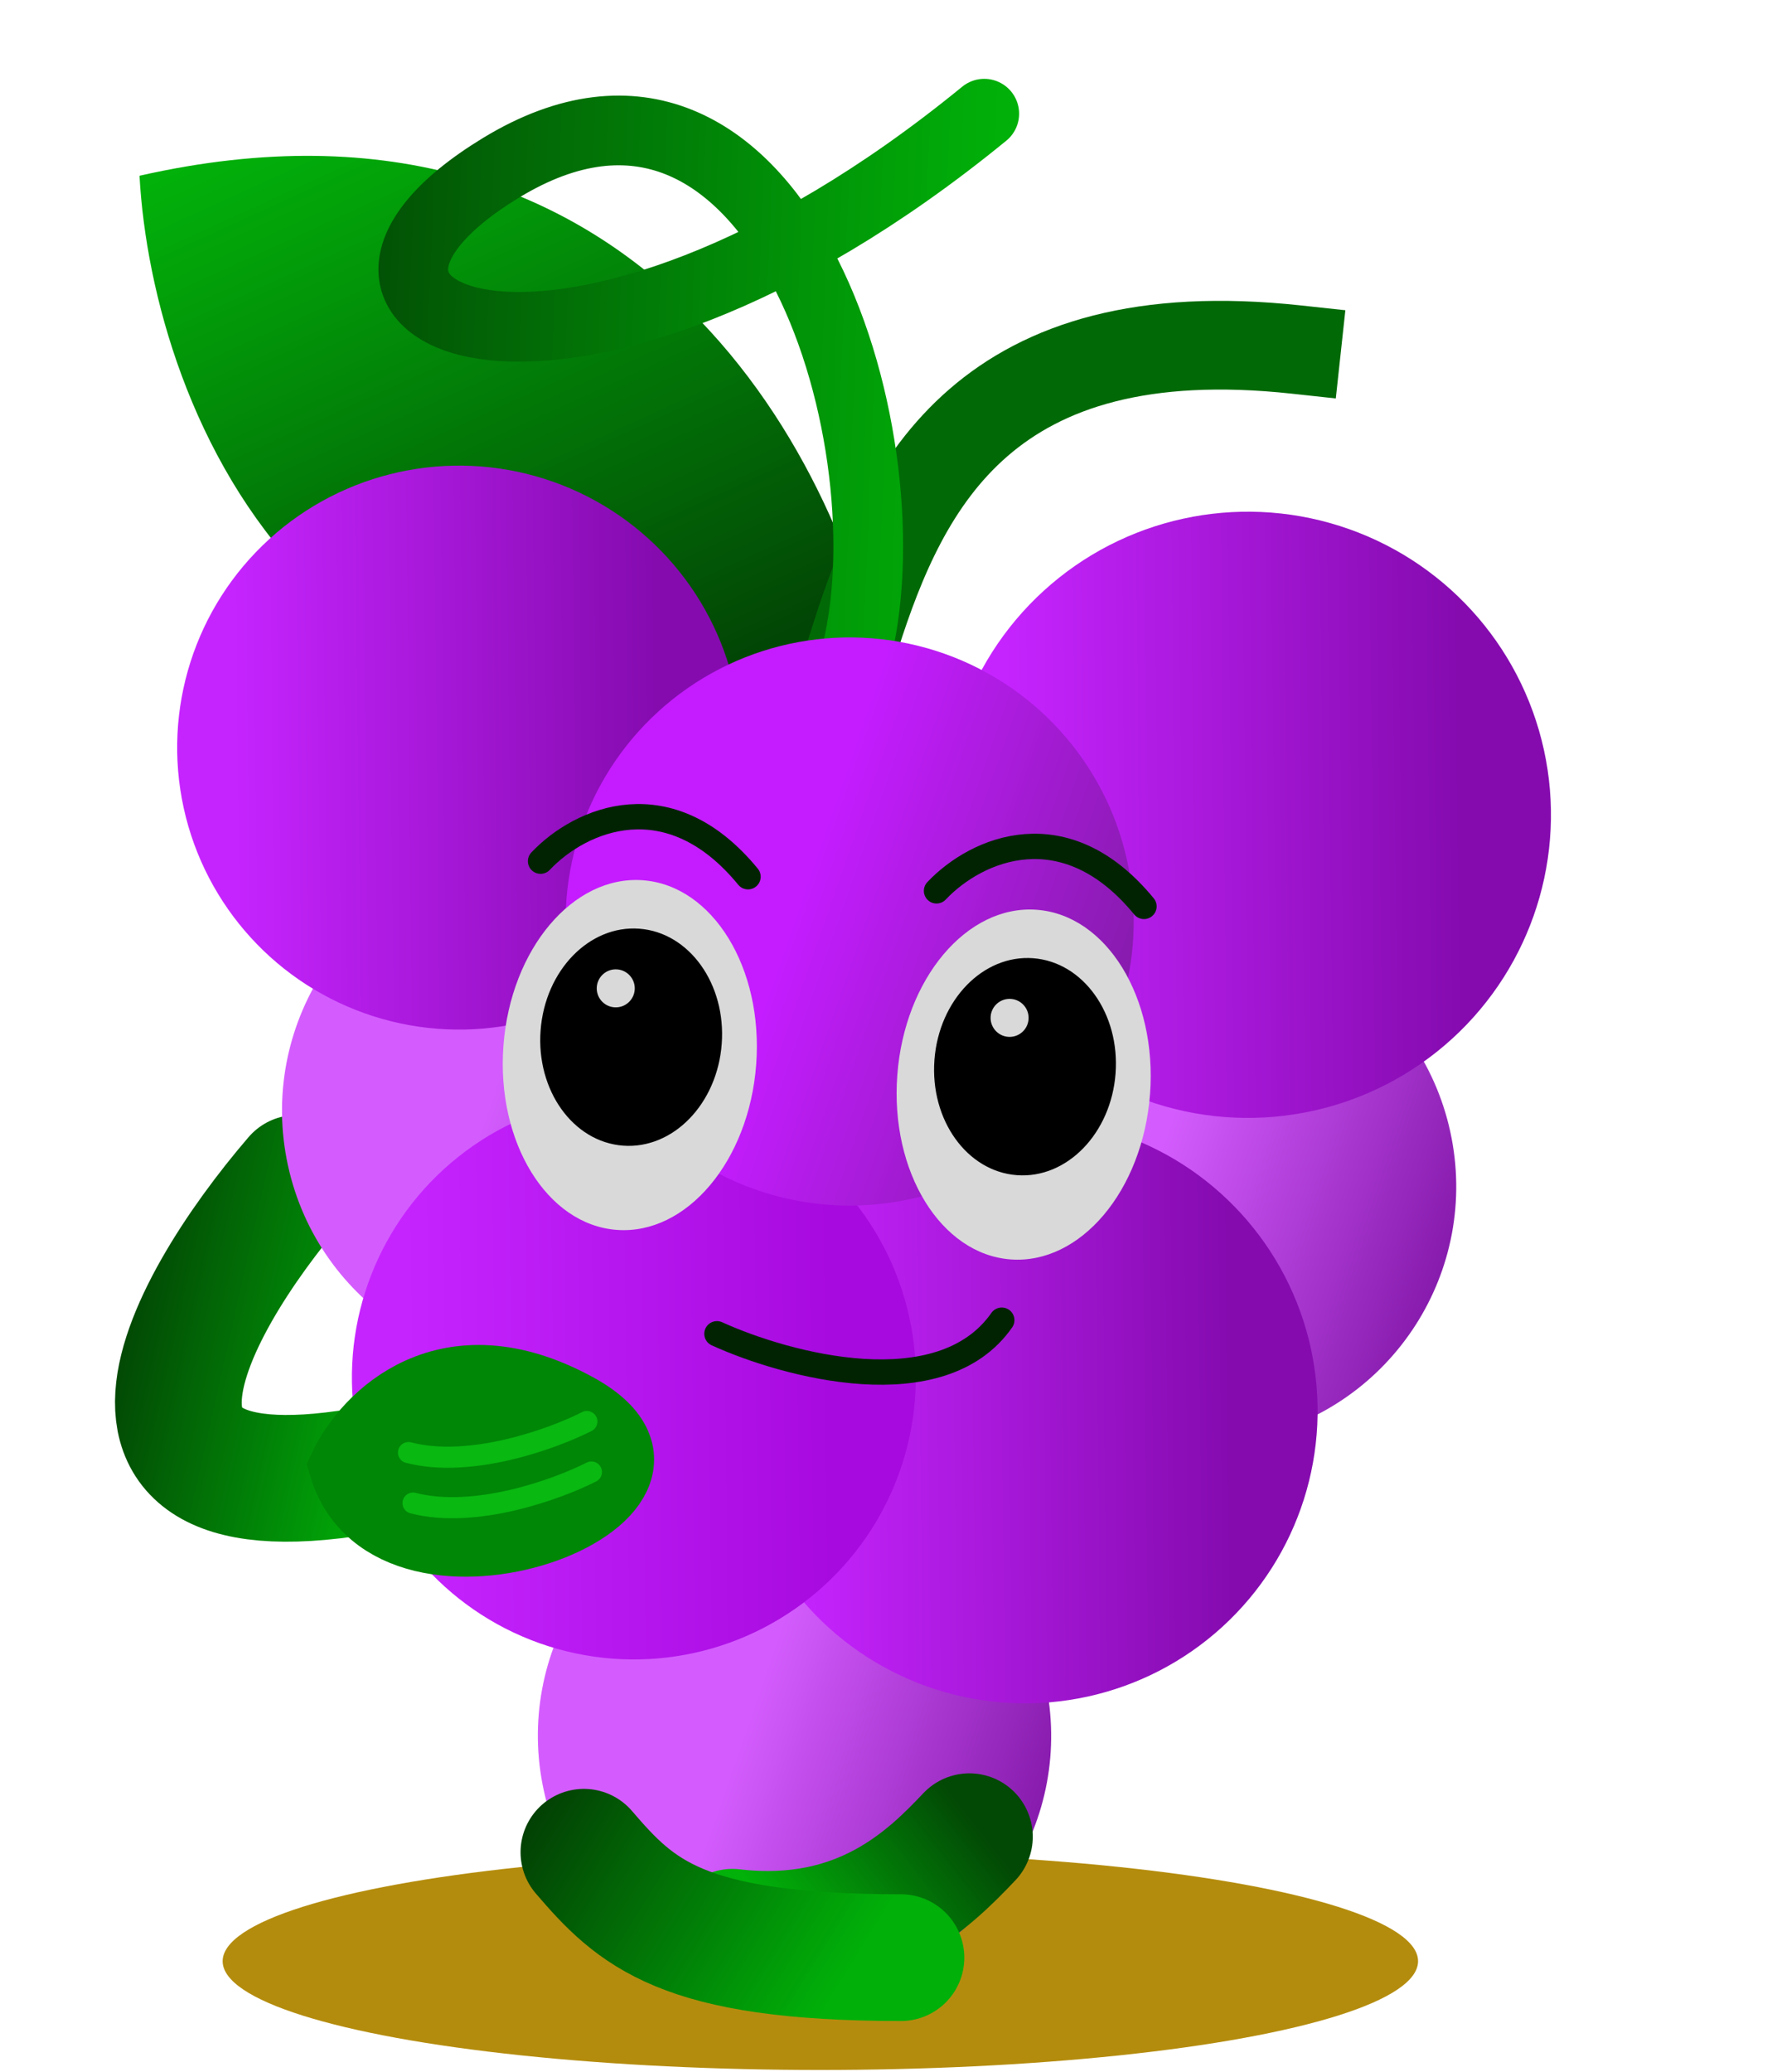 <svg width="839" height="981" viewBox="0 0 839 981" fill="none" xmlns="http://www.w3.org/2000/svg">
<ellipse cx="388.419" cy="928.5" rx="283" ry="51.5" fill="#B48C0D"/>
<path d="M66.051 83.21C72.113 193.924 151.152 397.746 418.803 327.318C401.052 223.274 305.65 28.79 66.051 83.21Z" fill="url(#paint0_linear_582_1990)"/>
<path d="M404.979 301.853C428.336 228.169 467.488 149.634 613.856 165.498" stroke="#016A06" stroke-width="42" stroke-linecap="square"/>
<path d="M405.851 307.79C430.613 203.576 366.358 0.945 237.311 79.389C119.947 150.732 268.005 215.875 466.027 53.826" stroke="url(#paint1_linear_582_1990)" stroke-width="33" stroke-linecap="round"/>
<path d="M140.465 557.884C87.001 620.062 24.308 733.594 201.238 690.296" stroke="url(#paint2_linear_582_1990)" stroke-width="60" stroke-linecap="round"/>
<circle cx="567.972" cy="561.729" r="121.5" transform="rotate(-12.358 567.972 561.729)" fill="url(#paint3_linear_582_1990)"/>
<circle cx="376.187" cy="821.799" r="121.5" transform="rotate(-12.358 376.187 821.799)" fill="url(#paint4_linear_582_1990)"/>
<circle cx="255.047" cy="525.869" r="121.5" transform="rotate(-12.358 255.047 525.869)" fill="url(#paint5_linear_582_1990)"/>
<circle cx="485.351" cy="667.932" r="138.5" transform="rotate(-12.358 485.351 667.932)" fill="url(#paint6_linear_582_1990)"/>
<circle cx="217.381" cy="353.946" r="133.5" transform="rotate(-12.358 217.381 353.946)" fill="url(#paint7_linear_582_1990)"/>
<circle cx="590.841" cy="385.758" r="143.5" transform="rotate(-12.358 590.841 385.758)" fill="url(#paint8_linear_582_1990)"/>
<circle cx="300.117" cy="652.149" r="133.5" transform="rotate(-12.358 300.117 652.149)" fill="url(#paint9_linear_582_1990)"/>
<circle cx="402.286" cy="436.282" r="134.5" transform="rotate(-12.358 402.286 436.282)" fill="url(#paint10_linear_582_1990)"/>
<ellipse cx="298.203" cy="499.51" rx="60" ry="83" transform="rotate(4.286 298.203 499.51)" fill="#D9D9D9"/>
<ellipse cx="298.838" cy="491.034" rx="43" ry="51.5" transform="rotate(4.286 298.838 491.034)" fill="black"/>
<circle cx="291.545" cy="467.924" r="9" transform="rotate(4.286 291.545 467.924)" fill="#D9D9D9"/>
<ellipse cx="484.68" cy="513.486" rx="60" ry="83" transform="rotate(4.286 484.68 513.486)" fill="#D9D9D9"/>
<ellipse cx="485.315" cy="505.01" rx="43" ry="51.5" transform="rotate(4.286 485.315 505.01)" fill="black"/>
<circle cx="478.022" cy="481.9" r="9" transform="rotate(4.286 478.022 481.9)" fill="#D9D9D9"/>
<path d="M443.42 421.761C462.478 401.629 504.434 383.714 541.644 429.122" stroke="#012302" stroke-width="12" stroke-linecap="round"/>
<path d="M255.945 407.71C275.003 387.578 316.96 369.663 354.17 415.071" stroke="#012302" stroke-width="12" stroke-linecap="round"/>
<path d="M339.456 631.462C372.426 646.468 445.557 666.189 474.314 625.023" stroke="#012302" stroke-width="12" stroke-linecap="round"/>
<path d="M458.995 869.562C440.354 889.251 407.756 921.934 346.8 914.803" stroke="url(#paint11_linear_582_1990)" stroke-width="60" stroke-linecap="round"/>
<path d="M276.469 876.92C301.142 905.652 322.534 926.785 426.577 926.821" stroke="url(#paint12_linear_582_1990)" stroke-width="60" stroke-linecap="round"/>
<path d="M162.257 694.394C173.383 670.827 211.144 632.174 273.181 666.106C350.728 708.52 185.109 770.816 162.257 694.394Z" fill="#008706" stroke="#008706" stroke-width="32" stroke-linecap="round"/>
<path d="M277.873 673C261.971 681.099 222.816 695.378 193.42 687.707" stroke="#09B811" stroke-width="10" stroke-linecap="round"/>
<path d="M280.018 696.904C264.116 705.003 224.961 719.282 195.565 711.611" stroke="#09B811" stroke-width="10" stroke-linecap="round"/>
<defs>
<linearGradient id="paint0_linear_582_1990" x1="224.919" y1="16" x2="357.419" y2="306.5" gradientUnits="userSpaceOnUse">
<stop stop-color="#02B10A"/>
<stop offset="1" stop-color="#024605"/>
</linearGradient>
<linearGradient id="paint1_linear_582_1990" x1="99.586" y1="-77.004" x2="477.765" y2="-62.199" gradientUnits="userSpaceOnUse">
<stop offset="0.062" stop-color="#023E04"/>
<stop offset="1" stop-color="#01B009"/>
</linearGradient>
<linearGradient id="paint2_linear_582_1990" x1="71.614" y1="462.64" x2="229.957" y2="498.035" gradientUnits="userSpaceOnUse">
<stop offset="0.062" stop-color="#023E04"/>
<stop offset="1" stop-color="#01B009"/>
</linearGradient>
<linearGradient id="paint3_linear_582_1990" x1="550.472" y1="545.729" x2="674.472" y2="621.729" gradientUnits="userSpaceOnUse">
<stop stop-color="#D45CFE"/>
<stop offset="1" stop-color="#871BAD"/>
</linearGradient>
<linearGradient id="paint4_linear_582_1990" x1="358.687" y1="805.8" x2="482.687" y2="881.8" gradientUnits="userSpaceOnUse">
<stop stop-color="#D45CFE"/>
<stop offset="1" stop-color="#871BAD"/>
</linearGradient>
<linearGradient id="paint5_linear_582_1990" x1="237.547" y1="509.869" x2="361.547" y2="585.869" gradientUnits="userSpaceOnUse">
<stop stop-color="#D45CFE"/>
<stop offset="1" stop-color="#871BAD"/>
</linearGradient>
<linearGradient id="paint6_linear_582_1990" x1="575.975" y1="710.109" x2="370.22" y2="667.362" gradientUnits="userSpaceOnUse">
<stop stop-color="#850BAF"/>
<stop offset="1" stop-color="#C624FF"/>
</linearGradient>
<linearGradient id="paint7_linear_582_1990" x1="304.732" y1="394.601" x2="106.405" y2="353.397" gradientUnits="userSpaceOnUse">
<stop stop-color="#850BAF"/>
<stop offset="1" stop-color="#C624FF"/>
</linearGradient>
<linearGradient id="paint8_linear_582_1990" x1="684.736" y1="429.457" x2="471.553" y2="385.167" gradientUnits="userSpaceOnUse">
<stop stop-color="#850BAF"/>
<stop offset="1" stop-color="#C624FF"/>
</linearGradient>
<linearGradient id="paint9_linear_582_1990" x1="387.469" y1="692.803" x2="189.142" y2="651.6" gradientUnits="userSpaceOnUse">
<stop stop-color="#A70ADE"/>
<stop offset="1" stop-color="#C624FF"/>
</linearGradient>
<linearGradient id="paint10_linear_582_1990" x1="382.913" y1="418.57" x2="520.181" y2="502.702" gradientUnits="userSpaceOnUse">
<stop stop-color="#C41CFF"/>
<stop offset="1" stop-color="#871BAD"/>
</linearGradient>
<linearGradient id="paint11_linear_582_1990" x1="451.92" y1="851" x2="372.42" y2="913.5" gradientUnits="userSpaceOnUse">
<stop stop-color="#024905"/>
<stop offset="1" stop-color="#02B10A"/>
</linearGradient>
<linearGradient id="paint12_linear_582_1990" x1="241.919" y1="847" x2="395.919" y2="942.5" gradientUnits="userSpaceOnUse">
<stop offset="0.062" stop-color="#023E04"/>
<stop offset="1" stop-color="#01B009"/>
</linearGradient>
</defs>
</svg>
